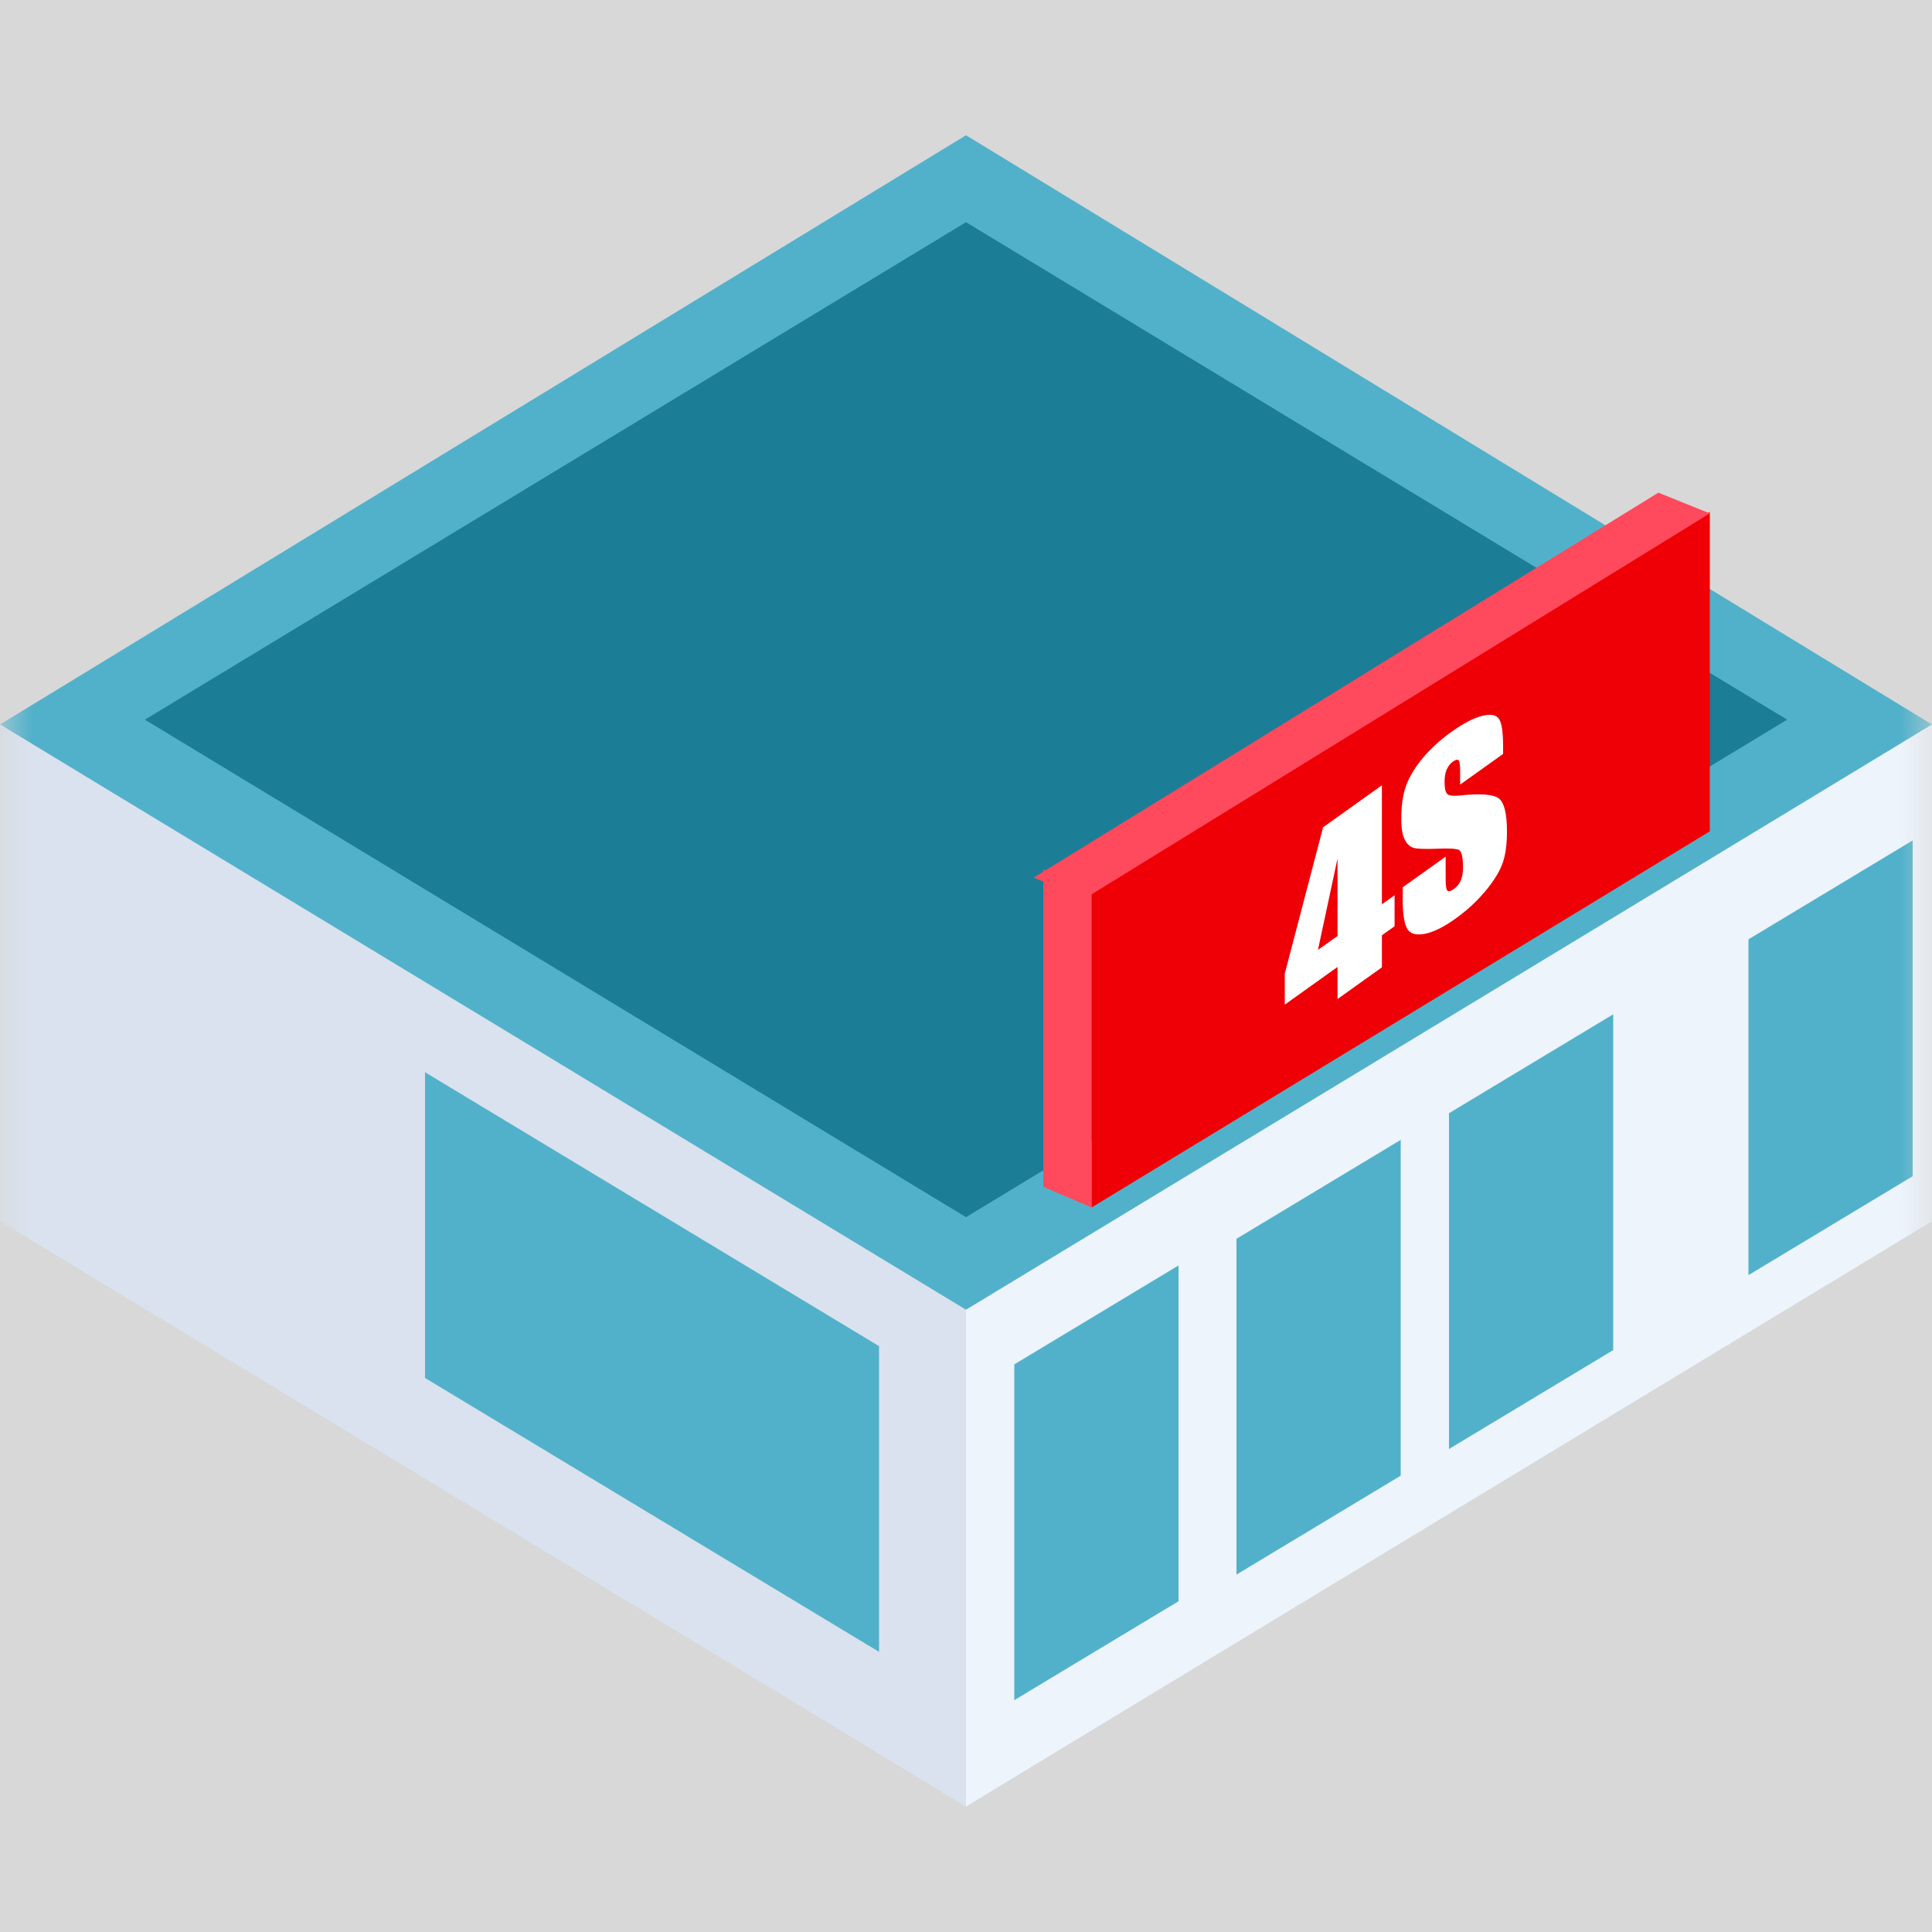 <?xml version="1.0" encoding="UTF-8"?>
<svg width="30px" height="30px" viewBox="0 0 30 30" version="1.1" xmlns="http://www.w3.org/2000/svg" xmlns:xlink="http://www.w3.org/1999/xlink">
    <rect x="0" y="0" width="30" height="30" fill="#333333" stroke="none"/>
    <title>4s店备份</title>
    <defs>
        <rect id="path-1" x="0" y="0" width="30" height="30"></rect>
    </defs>
    <g id="多色设计方案" stroke="none" stroke-width="1" fill="none" fill-rule="evenodd">
        <g id="控件库30*30" transform="translate(-366, -177)">
            <g id="4s店备份" transform="translate(366, 177)">
                <mask id="mask-2" fill="white">
                    <use xlink:href="#path-1"></use>
                </mask>
                <use id="蒙版" fill="#D8D8D8" opacity="0" xlink:href="#path-1"></use>
                <g id="编组" mask="url(#mask-2)">
                    <g transform="translate(0, 2.1)">
                        <polygon id="多边形备份-2" fill="#EDF4FC" fill-rule="evenodd" points="15 7.65 30 16.8 15 25.95 0 16.8"></polygon>
                        <polygon id="多边形" fill="#52B1CA" fill-rule="evenodd" points="15 0 30 9.15 15 18.3 0 9.15"></polygon>
                        <polygon id="多边形备份" fill="#1C7D96" fill-rule="evenodd" points="15 1.35 27.75 9.075 15 16.8 2.25 9.075"></polygon>
                        <polygon id="路径-27备份-5" fill="#EE0006" fill-rule="evenodd" points="16.95 16.65 16.95 11.691 26.55 5.85 26.55 10.809"></polygon>
                        <polygon id="路径-28" fill="#FF495C" fill-rule="evenodd" points="16.2 11.4 16.95 11.721 16.95 16.65 16.2 16.329"></polygon>
                        <polygon id="路径-29" fill="#FF495C" fill-rule="evenodd" points="16.05 11.528 16.849 11.85 26.55 5.872 25.751 5.55"></polygon>
                        <polygon id="路径-26" fill="#D9E2EE" fill-rule="evenodd" points="0 9.15 15 18.237 15 25.95 0 16.863"></polygon>
                        <polygon id="路径-26备份" fill="#52B1CA" fill-rule="evenodd" points="6.6 14.55 13.65 18.803 13.65 23.55 6.6 19.297"></polygon>
                        <polygon id="路径-27" fill="#EDF4FC" fill-rule="evenodd" points="15 25.95 15 18.237 30 9.15 30 16.863"></polygon>
                        <polygon id="路径-27备份" fill="#52B1CA" fill-rule="evenodd" points="15.75 24.3 15.75 19.086 18.3 17.55 18.3 22.764"></polygon>
                        <polygon id="路径-27备份-2" fill="#52B1CA" fill-rule="evenodd" points="19.2 22.35 19.2 17.136 21.75 15.6 21.75 20.814"></polygon>
                        <polygon id="路径-27备份-3" fill="#52B1CA" fill-rule="evenodd" points="22.5 20.4 22.5 15.186 23.775 14.418 25.05 13.65 25.05 18.864 23.775 19.632"></polygon>
                        <polygon id="路径-27备份-4" fill="#52B1CA" fill-rule="evenodd" points="27.15 17.7 27.15 12.486 29.7 10.95 29.7 16.164"></polygon>
                        <path d="M21.458,12.921 L21.458,12.423 L21.655,12.283 L21.655,11.802 L21.458,11.942 L21.458,10.094 L20.545,10.746 L19.95,13.018 L19.95,13.5 L20.769,12.915 L20.769,13.413 L21.458,12.921 Z M20.769,12.434 L20.465,12.65 L20.769,11.231 L20.769,12.434 Z M22.603,12.163 C22.778,12.038 22.932,11.896 23.064,11.738 C23.196,11.579 23.285,11.435 23.331,11.307 C23.377,11.179 23.4,11.014 23.4,10.812 C23.4,10.535 23.358,10.364 23.275,10.299 C23.192,10.234 22.991,10.218 22.671,10.252 C22.56,10.264 22.492,10.254 22.468,10.224 C22.443,10.194 22.431,10.132 22.431,10.037 C22.431,9.964 22.442,9.901 22.464,9.85 C22.486,9.798 22.519,9.756 22.562,9.725 C22.602,9.697 22.63,9.69 22.648,9.705 C22.665,9.719 22.673,9.775 22.673,9.873 L22.673,10.083 L23.34,9.607 L23.34,9.495 C23.34,9.27 23.319,9.126 23.276,9.063 C23.234,9 23.147,8.984 23.015,9.016 C22.884,9.048 22.725,9.131 22.538,9.264 C22.368,9.386 22.222,9.518 22.102,9.66 C21.981,9.803 21.894,9.944 21.84,10.082 C21.786,10.221 21.759,10.398 21.759,10.615 C21.759,10.765 21.778,10.875 21.816,10.944 C21.854,11.014 21.902,11.055 21.96,11.068 C22.018,11.082 22.136,11.085 22.315,11.079 C22.493,11.071 22.605,11.077 22.651,11.096 C22.695,11.115 22.718,11.208 22.718,11.375 C22.718,11.45 22.706,11.516 22.683,11.571 C22.659,11.626 22.624,11.67 22.576,11.704 C22.528,11.739 22.495,11.747 22.476,11.73 C22.457,11.713 22.448,11.652 22.448,11.546 L22.448,11.202 L21.781,11.678 L21.781,11.863 C21.781,12.075 21.802,12.224 21.844,12.309 C21.886,12.394 21.975,12.425 22.111,12.403 C22.247,12.38 22.411,12.301 22.603,12.163 Z" id="4S" fill="#FFFFFF" fill-rule="nonzero"></path>
                    </g>
                </g>
            </g>
        </g>
    </g>
</svg>